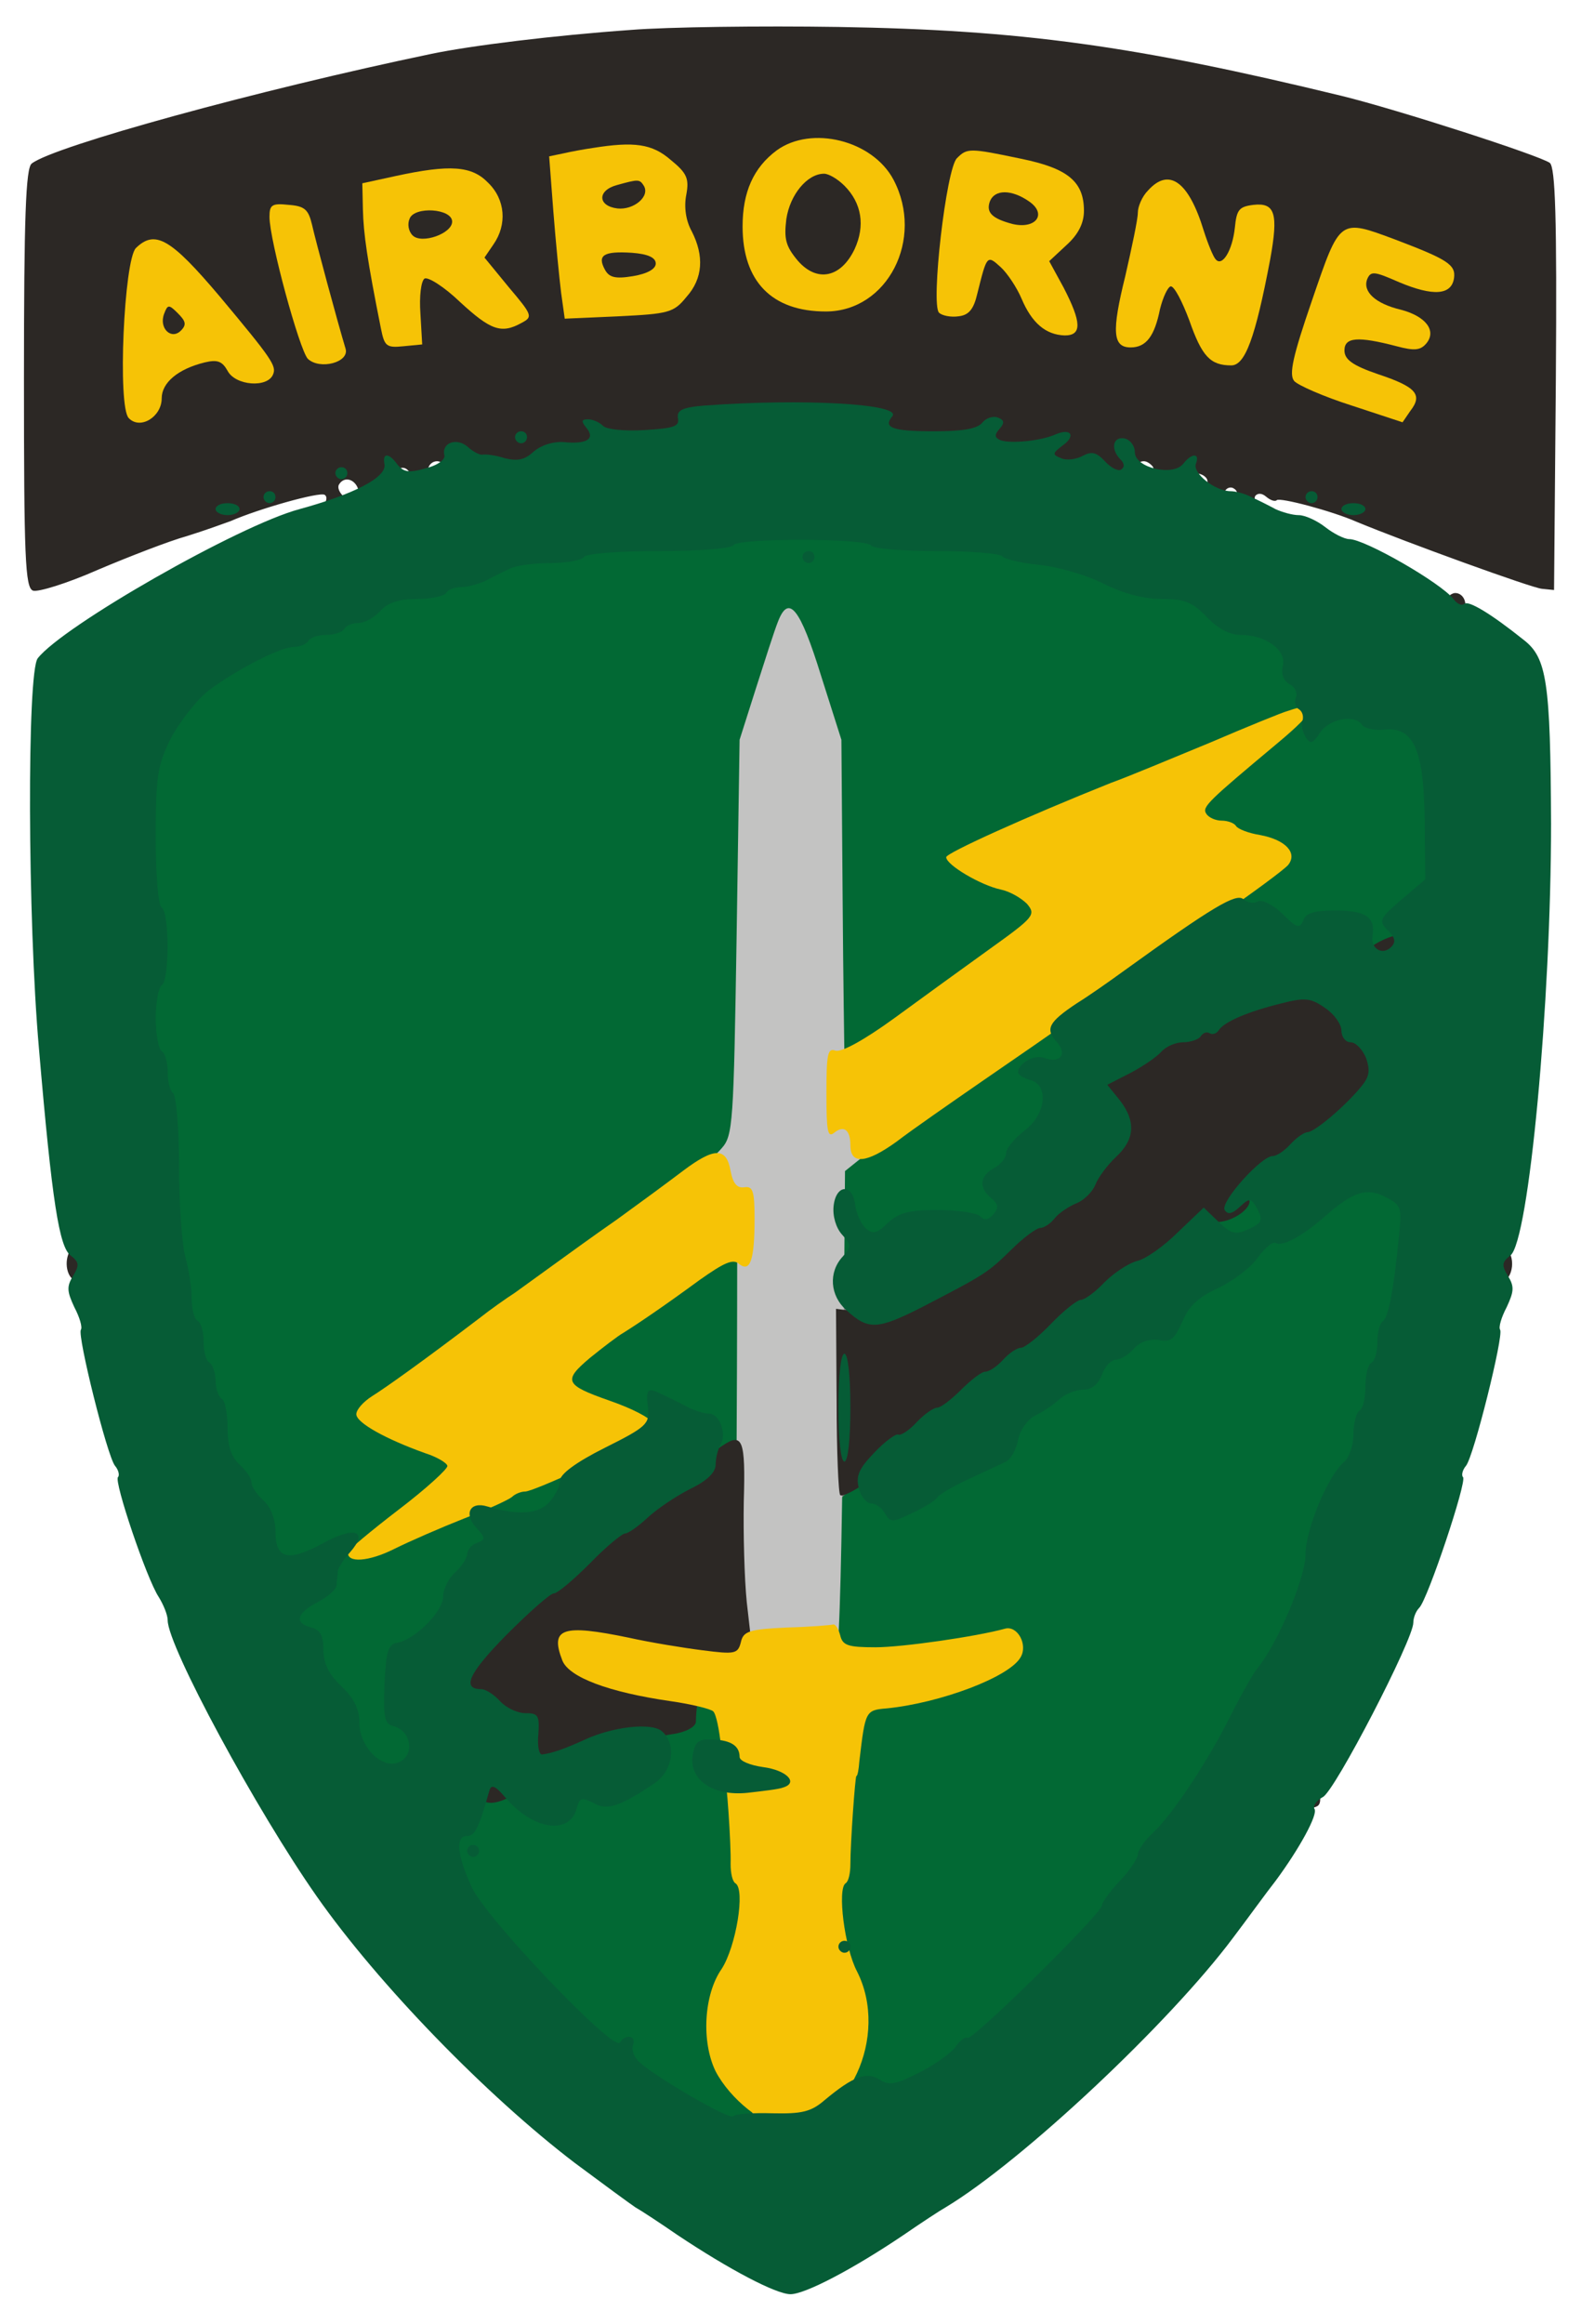 <?xml version="1.0" standalone="no"?>
<!DOCTYPE svg PUBLIC "-//W3C//DTD SVG 1.1//EN"
 "http://www.w3.org/Graphics/SVG/1.1/DTD/svg11.dtd">
<!-- Created with svg_stack (http://github.com/astraw/svg_stack) -->
<svg xmlns:sodipodi="http://sodipodi.sourceforge.net/DTD/sodipodi-0.dtd" xmlns="http://www.w3.org/2000/svg" version="1.1" width="132.0" height="194.0">
  <rect width="100%" height="100%" fill="#808080" stroke="none"/>
  <defs/>
  <g id="id0:id0" transform="matrix(1.25,0,0,1.25,0.0,0.0)"><g transform="translate(0,155.2) scale(0.04,-0.04)" fill="#026934" stroke="none">
<path d="M845 2981 c7 -24 -8 -35 -75 -50 -80 -19 -118 -31 -180 -58 -30 -14 -64 -28 -75 -33 -63 -26 -144 -66 -170 -86 -17 -12 -42 -27 -58 -33 -19 -7 -27 -18 -27 -34 0 -13 -6 -29 -13 -36 -9 -9 -11 -77 -9 -289 2 -152 7 -282 12 -287 5 -6 11 -55 14 -110 2 -55 6 -116 8 -135 2 -29 0 -34 -15 -32 -13 2 -17 -4 -17 -28 0 -32 14 -40 24 -13 10 25 28 1 38 -52 18 -100 26 -132 41 -175 9 -25 17 -55 17 -67 0 -12 5 -25 10 -28 6 -3 10 -14 10 -24 0 -10 9 -26 20 -36 12 -11 20 -31 20 -49 0 -19 10 -40 27 -58 30 -31 54 -36 73 -13 9 11 16 13 23 6 11 -11 -8 -41 -27 -41 -6 0 -22 -9 -36 -20 l-25 -19 25 -26 c14 -14 25 -32 25 -40 0 -7 15 -35 34 -62 19 -26 35 -56 36 -65 2 -20 82 -128 95 -128 5 0 32 14 60 32 42 26 50 36 48 57 -2 18 -10 27 -26 29 -13 2 -27 14 -32 26 -5 13 -16 26 -24 29 -30 12 -17 51 34 107 27 30 50 62 50 71 0 22 24 41 43 34 11 -5 14 1 13 22 -1 15 -5 34 -9 41 -8 12 -2 16 18 12 5 -1 27 4 48 11 30 10 43 10 58 1 25 -16 30 -15 27 6 -2 11 4 18 20 20 36 5 29 39 -8 39 -17 0 -38 7 -47 15 -14 14 -21 13 -79 -11 -35 -14 -63 -30 -61 -36 2 -12 -8 -16 -27 -9 -8 3 -37 -6 -64 -20 -28 -14 -53 -22 -56 -18 -2 4 22 30 55 57 32 27 59 52 59 56 0 11 -17 21 -84 49 -34 14 -61 30 -61 37 0 10 82 79 157 131 18 12 74 52 123 87 50 36 126 91 170 122 44 31 85 63 91 71 6 9 18 13 28 9 13 -5 16 -21 16 -76 0 -66 -2 -72 -27 -88 -16 -10 -56 -38 -90 -63 -34 -25 -87 -63 -117 -85 -31 -22 -55 -46 -54 -53 3 -12 90 -53 143 -66 14 -4 33 -1 44 5 10 7 26 9 35 6 14 -6 15 -11 6 -28 -14 -26 -6 -36 15 -19 14 12 20 7 16 -14 -2 -11 19 -36 30 -36 5 0 9 8 9 18 0 10 7 27 15 38 12 16 14 104 15 594 0 317 4 580 8 585 5 6 15 36 22 68 15 66 34 97 48 82 5 -5 17 -37 27 -70 9 -33 21 -70 26 -83 5 -13 9 -184 9 -380 0 -203 4 -362 9 -367 15 -16 16 -71 2 -89 -19 -22 3 -50 29 -36 24 13 33 0 16 -19 -10 -11 -12 -22 -6 -31 7 -12 12 -12 28 3 23 21 41 22 48 2 4 -8 15 -15 25 -15 19 0 26 15 11 23 -4 3 -7 20 -6 39 1 31 3 33 43 39 27 3 48 1 59 -7 25 -19 32 -17 32 9 0 13 14 36 30 52 36 34 37 41 8 48 -18 5 -19 9 -9 21 10 12 17 13 31 4 21 -13 48 -5 57 17 5 15 -1 35 -29 88 -14 27 1 41 23 21 15 -14 21 -14 34 -4 21 18 19 33 -4 25 -26 -8 -37 12 -17 34 23 25 20 32 -9 25 -14 -3 -31 -1 -39 5 -10 8 -22 5 -49 -16 -20 -16 -71 -52 -114 -82 -43 -30 -95 -67 -116 -83 -45 -35 -49 -29 -45 67 l3 69 90 67 c50 37 104 79 121 93 18 14 36 26 40 26 20 1 66 51 60 66 -3 8 -35 28 -71 45 -36 16 -65 31 -65 34 0 6 106 56 184 87 28 11 74 29 101 40 28 11 75 29 105 40 30 11 60 24 65 28 19 14 44 19 50 11 3 -5 -27 -33 -65 -61 -39 -29 -69 -57 -67 -63 4 -12 17 -20 72 -42 81 -33 84 -39 39 -70 -24 -16 -29 -25 -24 -40 4 -11 3 -26 -3 -33 -8 -11 -7 -16 6 -24 10 -5 15 -14 11 -19 -7 -11 13 -39 28 -39 6 0 7 7 4 15 -8 21 22 31 45 17 27 -17 47 -15 59 8 12 23 42 26 59 6 15 -18 64 -9 57 11 -3 8 3 17 17 22 42 16 47 33 50 162 2 109 0 128 -18 159 -15 25 -29 36 -49 38 -18 2 -30 11 -33 23 -7 24 -15 24 -38 -1 -19 -21 -60 -27 -70 -9 -4 5 1 19 10 29 15 17 15 21 1 42 -15 23 -52 45 -116 69 -19 7 -46 20 -60 29 -25 17 -55 27 -118 37 -18 3 -35 9 -38 14 -3 5 -18 9 -33 9 -15 0 -31 4 -36 9 -10 9 -36 14 -195 33 -129 15 -451 16 -580 0 -164 -20 -165 -20 -162 1 2 10 -3 17 -13 17 -11 0 -15 -6 -10 -19z m-141 -2082 c-3 -5 -10 -7 -15 -3 -5 3 -7 10 -3 15 3 5 10 7 15 3 5 -3 7 -10 3 -15z"/>
<path d="M2380 2290 c0 -5 5 -10 10 -10 6 0 10 5 10 10 0 6 -4 10 -10 10 -5 0 -10 -4 -10 -10z"/>
<path d="M2240 2001 c0 -11 5 -23 10 -26 20 -12 9 -42 -27 -75 -60 -55 -75 -61 -104 -39 -29 22 -42 23 -72 7 -12 -7 -23 -14 -25 -14 -2 -1 4 -19 13 -40 l16 -38 -23 -18 c-13 -10 -28 -18 -35 -18 -7 0 -24 -16 -39 -36 -21 -27 -33 -34 -49 -30 -17 4 -25 -1 -34 -20 -9 -21 -14 -24 -26 -14 -19 16 -47 5 -43 -17 2 -12 -4 -19 -18 -21 -12 -2 -24 -11 -27 -21 -2 -10 -25 -27 -51 -39 -25 -12 -46 -28 -46 -35 0 -24 -46 -67 -104 -97 -62 -32 -95 -37 -114 -18 -9 9 -16 7 -31 -7 -18 -15 -21 -32 -23 -134 l-3 -116 -27 3 c-16 2 -28 -1 -28 -7 0 -6 8 -11 18 -11 10 0 22 -4 27 -9 14 -14 270 14 292 31 19 15 29 -20 12 -37 -18 -18 -116 -44 -202 -55 -77 -9 -85 -13 -68 -34 8 -10 10 -24 5 -38 -4 -13 -8 -27 -9 -33 0 -5 -18 -12 -40 -15 -54 -7 -55 -33 0 -40 l39 -5 2 -38 c0 -25 -5 -41 -15 -46 -12 -8 -13 -12 -2 -25 21 -25 6 -32 -68 -32 -76 1 -91 7 -70 32 11 14 10 17 -4 25 -12 7 -15 17 -11 34 4 17 -3 33 -31 63 -22 25 -32 43 -25 47 10 6 60 80 60 89 0 2 -14 7 -31 11 -22 5 -36 3 -46 -8 -11 -11 -21 -13 -34 -6 -11 5 -28 14 -39 19 -11 5 -32 10 -48 10 -15 0 -32 4 -38 9 -5 5 -20 11 -34 13 -20 2 -26 9 -28 36 -4 37 19 53 49 34 23 -15 149 -16 149 -2 0 6 -24 10 -53 10 -29 0 -58 5 -64 11 -5 5 -30 9 -54 7 l-44 -3 -3 -57 -3 -58 25 0 c14 0 28 -4 31 -10 3 -5 19 -10 34 -10 15 0 42 -7 59 -16 24 -12 32 -22 32 -43 0 -43 -66 -90 -99 -70 -14 9 -25 9 -50 -2 -17 -8 -31 -19 -31 -26 0 -22 -17 -23 -56 -3 -48 25 -64 25 -64 1 0 -21 -44 -61 -66 -61 -38 0 -12 -57 73 -163 68 -85 252 -248 312 -278 25 -13 55 -31 67 -41 17 -15 26 -17 47 -9 15 6 27 13 27 15 0 3 -13 27 -30 53 -40 62 -42 142 -6 196 14 20 26 45 28 58 3 20 9 21 68 21 62 0 65 -1 65 -23 0 -13 11 -40 23 -59 23 -37 31 -131 12 -160 -6 -10 -4 -20 7 -32 15 -17 15 -20 -5 -41 -22 -24 -29 -47 -14 -47 5 0 19 11 32 25 13 14 30 25 37 25 8 0 34 14 58 30 24 17 48 30 53 30 13 0 272 253 272 265 0 6 16 25 35 44 19 19 35 38 35 44 0 6 7 17 15 26 27 28 147 214 167 258 10 23 23 45 28 48 11 7 33 54 51 110 7 22 17 44 21 49 4 6 8 22 8 37 0 24 11 51 51 131 5 10 9 26 9 35 0 10 8 38 17 63 15 43 23 75 41 175 10 53 28 77 38 52 11 -29 24 -19 24 18 0 29 -4 35 -17 33 -16 -3 -18 4 -15 54 l3 57 -28 3 c-26 3 -28 6 -25 41 3 34 1 37 -22 37 -14 0 -28 5 -31 10 -10 17 -25 11 -25 -9z"/>
<path d="M1220 1320 c0 -47 4 -80 10 -80 6 0 10 33 10 80 0 47 -4 80 -10 80 -6 0 -10 -33 -10 -80z"/>
<path d="M880 1290 c0 -5 5 -10 10 -10 6 0 10 5 10 10 0 6 -4 10 -10 10 -5 0 -10 -4 -10 -10z"/>
<path d="M780 1130 c0 -5 5 -10 10 -10 6 0 10 5 10 10 0 6 -4 10 -10 10 -5 0 -10 -4 -10 -10z"/>
<path d="M1280 790 c0 -5 18 -10 40 -10 22 0 40 5 40 10 0 6 -18 10 -40 10 -22 0 -40 -4 -40 -10z"/>
</g>
</g>
  <g id="id1:id1" transform="matrix(1.25,0,0,1.25,0.0,0.0)"><g transform="translate(0,155.2) scale(0.04,-0.04)" fill="#ffffff" stroke="none">
<path d="M0 1940 l0 -1940 1320 0 1320 0 0 1940 0 1940 -1320 0 -1320 0 0 -1940z m1655 1865 c337 -38 554 -84 810 -172 l110 -38 3 -334 c1 -184 -1 -338 -5 -342 -5 -5 -21 -2 -38 6 -86 40 -484 175 -517 175 -11 0 -27 4 -37 10 -10 5 -38 10 -62 11 -24 1 -49 6 -55 10 -10 8 -59 16 -159 25 -27 3 -59 9 -70 15 -12 6 -134 8 -320 5 -297 -4 -411 -11 -430 -26 -5 -4 -30 -8 -53 -9 -24 0 -49 -4 -54 -8 -6 -3 -31 -8 -56 -10 -25 -2 -53 -8 -63 -13 -10 -6 -27 -10 -39 -10 -33 0 -428 -134 -515 -175 -16 -8 -33 -11 -38 -6 -4 4 -6 158 -5 342 l3 334 80 28 c70 25 143 46 265 79 100 26 306 69 415 87 197 31 623 39 830 16z m-110 -655 c3 -5 46 -10 94 -10 48 0 92 -5 97 -10 6 -6 28 -12 50 -13 21 -2 46 -6 54 -9 8 -3 33 -10 55 -16 102 -28 225 -67 275 -89 130 -57 249 -120 279 -147 10 -9 22 -16 27 -16 5 -1 27 -16 49 -35 l40 -34 -1 -313 c0 -189 -5 -353 -13 -413 -44 -355 -70 -474 -157 -740 -46 -142 -187 -435 -238 -495 -7 -8 -16 -22 -19 -30 -4 -8 -23 -35 -42 -60 -19 -25 -46 -62 -60 -83 -53 -78 -391 -397 -422 -397 -4 0 -17 -10 -31 -22 -13 -13 -43 -34 -67 -48 -24 -14 -72 -43 -107 -64 -35 -21 -74 -39 -88 -39 -14 0 -53 18 -88 39 -35 21 -83 50 -107 64 -24 14 -54 35 -67 48 -14 12 -27 22 -31 22 -28 0 -372 323 -420 395 -12 18 -41 58 -64 88 -24 31 -43 58 -43 61 0 2 -16 28 -35 58 -114 172 -218 423 -296 718 -64 244 -100 608 -98 1000 l1 205 41 38 c22 20 45 37 50 37 6 0 18 7 28 16 21 19 82 54 164 93 139 68 210 94 360 132 44 12 85 24 90 28 6 4 27 8 49 8 21 1 43 6 49 12 6 6 48 11 98 11 48 0 91 5 94 10 4 6 90 10 225 10 135 0 221 -4 225 -10z"/>
</g>
</g>
  <g id="id2:id2" transform="matrix(1.25,0,0,1.25,0.0,0.0)"><g transform="translate(0,155.2) scale(0.04,-0.04)" fill="#c3c3c2" stroke="none">
<path d="M140 3050 c0 -13 5 -20 13 -17 6 2 12 10 12 17 0 7 -6 15 -12 18 -8 2 -13 -5 -13 -18z"/>
<path d="M1299 2842 c-6 -15 -22 -65 -37 -112 l-27 -85 -5 -330 c-5 -310 -6 -331 -25 -352 -11 -13 -25 -23 -32 -23 -21 0 -15 -37 7 -43 25 -7 28 -66 4 -103 -16 -23 -16 -24 2 -18 11 4 25 11 32 17 6 5 12 6 13 1 0 -5 0 -153 -1 -329 0 -317 4 -365 32 -337 15 15 100 16 116 0 6 -6 15 -8 19 -4 5 4 9 186 11 404 l3 397 35 28 c39 33 42 43 14 50 -25 6 -28 66 -4 102 l16 24 -31 -9 c-17 -5 -31 -6 -31 -2 0 4 -2 124 -3 267 l-2 260 -34 107 c-35 113 -54 137 -72 90z"/>
<path d="M1145 1210 c-12 -19 5 -28 29 -17 16 8 21 14 13 19 -17 11 -35 10 -42 -2z"/>
</g>
</g>
  <g id="id3:id3" transform="matrix(1.25,0,0,1.25,0.0,0.0)"><g transform="translate(0,155.2) scale(0.04,-0.04)" fill="#2c2825" stroke="none">
<path d="M1053 3830 c-127 -9 -266 -26 -333 -40 -288 -60 -630 -154 -667 -183 -10 -7 -13 -91 -13 -359 0 -298 2 -349 15 -354 8 -3 57 12 109 35 52 22 119 48 148 56 29 9 62 21 73 25 48 21 148 49 157 44 11 -7 -10 -34 -27 -34 -7 0 -30 -9 -52 -19 -21 -11 -49 -22 -63 -25 -41 -9 -57 -23 -43 -37 11 -11 75 13 165 62 10 5 29 9 42 9 14 0 28 5 31 10 3 6 13 10 22 10 8 0 29 6 46 14 31 14 112 32 192 43 22 3 48 12 57 21 14 11 38 14 99 13 67 -2 83 1 94 15 12 16 21 17 116 6 72 -8 133 -9 199 -2 82 8 97 7 107 -6 10 -13 27 -15 95 -11 65 4 87 2 100 -10 18 -16 66 -31 143 -43 56 -8 151 -36 177 -50 10 -6 24 -10 33 -10 15 0 53 -16 142 -58 46 -22 73 -23 73 -4 0 11 -69 46 -76 39 -3 -3 -26 6 -50 19 -24 14 -44 22 -44 18 0 -4 -7 -1 -15 6 -8 7 -12 16 -9 22 4 5 11 5 18 -1 7 -6 15 -9 18 -6 5 5 92 -18 133 -36 82 -34 294 -111 310 -112 l20 -2 3 351 c2 273 -1 354 -10 362 -16 12 -254 89 -348 112 -346 84 -535 110 -840 115 -129 2 -285 0 -347 -5z m375 -212 c40 -12 62 -51 62 -113 0 -59 -21 -99 -60 -115 -45 -19 -64 2 -22 24 34 17 40 31 43 91 3 50 -13 80 -49 93 -66 23 -123 -42 -107 -124 4 -26 15 -41 41 -56 47 -28 30 -49 -19 -26 -74 36 -85 142 -22 205 36 36 66 40 133 21z m-320 -14 c24 -17 28 -44 11 -76 -9 -16 -7 -24 10 -42 46 -49 5 -120 -66 -114 -43 4 -47 22 -7 26 38 4 67 32 58 56 -9 23 -55 45 -74 36 -8 -5 -23 -11 -34 -14 -18 -6 -18 -6 -4 -91 2 -14 -3 -20 -16 -20 -26 0 -35 36 -38 150 l-3 90 27 0 c15 1 30 4 34 8 13 13 79 7 102 -9z m598 -5 c77 -15 86 -23 82 -73 -2 -33 -8 -43 -30 -54 -16 -7 -28 -16 -28 -20 0 -4 12 -27 25 -51 16 -28 22 -48 16 -54 -14 -14 -29 0 -56 53 -28 56 -58 78 -81 59 -8 -6 -14 -24 -14 -38 0 -15 -6 -36 -14 -47 -14 -18 -15 -18 -21 -1 -9 22 14 207 28 225 12 15 19 15 93 1z m-904 -36 c24 -22 23 -62 -4 -90 l-22 -23 42 -43 c32 -33 39 -46 30 -55 -9 -9 -23 -1 -60 34 -37 35 -55 45 -76 42 l-27 -3 3 -52 c5 -97 -27 -72 -48 37 -5 30 -14 72 -19 92 -10 44 -3 53 55 67 62 14 106 12 126 -6z m1169 -25 c6 -11 21 -51 34 -87 12 -38 28 -66 35 -66 9 0 20 24 30 63 15 63 33 85 37 47 2 -11 -7 -60 -20 -110 -18 -74 -25 -90 -41 -90 -14 0 -25 14 -39 50 -37 96 -50 125 -58 125 -4 0 -13 -26 -20 -57 -15 -70 -27 -96 -40 -87 -11 6 -9 21 18 139 22 96 40 117 64 73z m-1441 -131 c23 -89 26 -108 14 -118 -11 -9 -16 -6 -23 12 -19 45 -52 202 -46 217 11 28 26 -3 55 -111z m1803 51 c36 -13 65 -27 64 -33 -2 -12 -17 -11 -76 6 -36 10 -45 10 -52 -2 -20 -32 -9 -50 47 -75 39 -17 54 -28 47 -35 -7 -7 -22 -5 -48 5 -50 21 -72 20 -85 -3 -25 -47 2 -79 75 -88 38 -4 54 -20 31 -29 -9 -4 -29 -1 -44 6 -15 8 -29 14 -32 15 -3 1 -19 5 -37 9 -53 12 -55 22 -18 128 35 103 42 118 54 118 4 0 37 -10 74 -22z m-1968 -99 c61 -71 73 -90 60 -95 -9 -4 -25 2 -38 14 l-22 20 -50 -16 c-40 -14 -51 -22 -53 -42 -2 -14 -8 -31 -14 -37 -24 -29 -30 2 -23 121 5 94 10 124 22 133 21 16 22 15 118 -98z m988 -184 c-3 -11 -107 -19 -130 -11 -8 3 -11 11 -8 16 9 14 141 9 138 -5z m-608 -74 c7 -12 -12 -24 -25 -16 -11 7 -4 25 10 25 5 0 11 -4 15 -9z m1180 0 c7 -12 -12 -24 -25 -16 -11 7 -4 25 10 25 5 0 11 -4 15 -9z m-1242 -8 c10 -10 -13 -33 -34 -33 -28 0 -33 19 -7 29 29 12 33 13 41 4z m1332 -12 c3 -5 1 -13 -5 -16 -15 -9 -43 3 -35 15 8 13 32 13 40 1z m-1420 -11 c11 -17 -5 -32 -21 -19 -7 6 -11 15 -8 20 7 12 21 11 29 -1z m1469 -21 c-3 -5 -10 -7 -15 -3 -5 3 -7 10 -3 15 3 5 10 7 15 3 5 -3 7 -10 3 -15z"/>
<path d="M989 3584 c-6 -7 -9 -25 -7 -41 2 -22 9 -29 33 -33 47 -9 76 9 73 45 -3 27 -7 31 -46 36 -28 3 -46 1 -53 -7z"/>
<path d="M1652 3569 c-16 -6 -22 -17 -22 -38 0 -36 12 -45 64 -44 39 1 66 21 66 49 0 25 -71 46 -108 33z"/>
<path d="M682 3543 c-19 -4 -23 -10 -20 -35 4 -42 24 -53 76 -39 37 10 42 15 42 40 0 39 -26 48 -98 34z"/>
<path d="M260 3359 l0 -50 32 3 c44 4 48 31 12 69 -15 16 -31 29 -36 29 -4 0 -8 -23 -8 -51z"/>
<path d="M2414 2879 c-10 -17 13 -36 27 -22 12 12 4 33 -11 33 -5 0 -12 -5 -16 -11z"/>
<path d="M106 2806 c-11 -18 -13 -27 -5 -32 13 -8 50 36 43 48 -9 14 -21 9 -38 -16z"/>
<path d="M2494 2819 c-10 -17 13 -36 27 -22 12 12 4 33 -11 33 -5 0 -12 -5 -16 -11z"/>
<path d="M2277 2290 c-19 -16 -44 -30 -56 -30 -19 0 -38 -7 -81 -32 -8 -4 -22 -11 -30 -14 -32 -12 -56 -23 -92 -38 -20 -9 -41 -16 -48 -16 -6 0 -28 -9 -48 -19 -20 -11 -55 -27 -76 -38 -45 -21 -56 -40 -29 -50 64 -22 68 -65 11 -119 -46 -43 -137 -104 -156 -104 -7 0 -12 -6 -12 -14 0 -8 -19 -31 -42 -51 -31 -26 -49 -34 -65 -30 -16 4 -23 1 -23 -9 0 -31 -33 -41 -110 -34 l-24 3 1 -153 c0 -84 3 -155 6 -158 7 -7 85 46 111 75 11 11 24 21 31 21 6 0 24 14 40 30 16 17 33 30 38 30 4 0 20 14 34 30 13 17 32 30 41 30 10 0 30 16 45 35 16 20 33 33 39 29 5 -3 29 11 51 33 23 22 65 54 93 71 28 18 59 41 69 52 10 11 28 20 39 20 27 1 60 26 51 39 -3 6 4 15 17 20 13 5 34 21 47 35 14 14 30 26 37 26 6 0 17 7 24 15 7 8 20 15 29 15 9 0 30 22 48 49 27 42 35 48 59 43 20 -4 25 -1 22 9 -3 8 -15 13 -26 12 -12 -2 -29 7 -39 20 -10 13 -26 26 -35 30 -10 3 -18 12 -18 19 1 17 51 83 84 109 14 11 26 25 26 30 0 20 -51 7 -83 -21z"/>
<path d="M114 1786 c-8 -22 3 -49 19 -43 16 5 16 49 0 54 -7 3 -16 -2 -19 -11z"/>
<path d="M2494 1786 c-8 -22 3 -49 19 -43 6 2 12 14 12 27 0 27 -22 39 -31 16z"/>
<path d="M2360 1770 c0 -5 5 -10 10 -10 6 0 10 5 10 10 0 6 -4 10 -10 10 -5 0 -10 -4 -10 -10z"/>
<path d="M140 1680 c0 -11 5 -20 10 -20 6 0 10 9 10 20 0 11 -4 20 -10 20 -5 0 -10 -9 -10 -20z"/>
<path d="M2480 1680 c0 -11 5 -20 10 -20 6 0 10 9 10 20 0 11 -4 20 -10 20 -5 0 -10 -9 -10 -20z"/>
<path d="M1207 1467 c-11 -7 -35 -27 -55 -44 -20 -18 -40 -33 -44 -33 -16 0 -208 -151 -262 -206 -12 -12 -31 -26 -43 -33 -13 -6 -23 -18 -23 -25 0 -8 -10 -20 -22 -28 -28 -19 -18 -45 19 -54 15 -4 36 -13 45 -22 10 -8 27 -15 39 -16 30 -1 35 -22 10 -36 -34 -18 -71 -60 -71 -80 0 -28 34 -26 74 5 18 14 40 25 49 25 9 0 19 5 22 10 3 6 17 10 30 10 13 0 27 5 30 10 3 6 15 10 26 10 10 0 27 4 37 9 9 6 34 13 55 16 22 3 38 12 39 20 0 8 1 21 2 27 1 8 -23 18 -59 25 -33 7 -73 15 -90 19 -34 7 -77 43 -72 58 4 12 94 8 120 -5 29 -16 189 -31 201 -19 5 5 18 10 28 10 10 0 18 5 18 11 0 6 -12 9 -27 7 l-28 -3 -8 70 c-4 39 -6 115 -5 169 3 102 -2 115 -35 93z"/>
<path d="M200 1430 c0 -5 5 -10 10 -10 6 0 10 5 10 10 0 6 -4 10 -10 10 -5 0 -10 -4 -10 -10z"/>
<path d="M2420 1430 c0 -5 5 -10 10 -10 6 0 10 5 10 10 0 6 -4 10 -10 10 -5 0 -10 -4 -10 -10z"/>
<path d="M280 1190 c0 -5 5 -10 10 -10 6 0 10 5 10 10 0 6 -4 10 -10 10 -5 0 -10 -4 -10 -10z"/>
<path d="M2340 1190 c0 -5 5 -10 10 -10 6 0 10 5 10 10 0 6 -4 10 -10 10 -5 0 -10 -4 -10 -10z"/>
<path d="M2177 885 c-7 -16 8 -29 23 -20 10 6 2 35 -10 35 -4 0 -10 -7 -13 -15z"/>
<path d="M460 850 c0 -5 5 -10 10 -10 6 0 10 5 10 10 0 6 -4 10 -10 10 -5 0 -10 -4 -10 -10z"/>
<path d="M2120 790 c0 -5 5 -10 10 -10 6 0 10 5 10 10 0 6 -4 10 -10 10 -5 0 -10 -4 -10 -10z"/>
<path d="M520 750 c0 -5 5 -10 10 -10 6 0 10 5 10 10 0 6 -4 10 -10 10 -5 0 -10 -4 -10 -10z"/>
<path d="M2100 750 c0 -5 5 -10 10 -10 6 0 10 5 10 10 0 6 -4 10 -10 10 -5 0 -10 -4 -10 -10z"/>
<path d="M840 391 c0 -13 29 -35 37 -28 7 8 -15 37 -28 37 -5 0 -9 -4 -9 -9z"/>
<path d="M1770 385 c-7 -9 -10 -18 -7 -22 8 -7 37 15 37 28 0 14 -16 11 -30 -6z"/>
<path d="M1460 150 c0 -5 5 -10 10 -10 6 0 10 5 10 10 0 6 -4 10 -10 10 -5 0 -10 -4 -10 -10z"/>
</g>
</g>
  <g id="id4:id4" transform="matrix(1.25,0,0,1.25,0.0,0.0)"><g transform="translate(0,155.2) scale(0.04,-0.04)" fill="#f6c306" stroke="none">
<path d="M1297 3629 c-39 -29 -57 -70 -57 -127 0 -92 49 -142 139 -142 103 0 165 121 113 220 -35 66 -137 91 -195 49z m113 -59 c29 -29 35 -67 17 -106 -23 -48 -63 -56 -95 -19 -20 24 -23 36 -19 69 6 41 35 76 63 76 8 0 23 -9 34 -20z"/>
<path d="M990 3633 c-14 -2 -36 -6 -49 -9 l-24 -5 7 -92 c4 -51 10 -112 13 -136 l6 -43 90 4 c83 4 92 6 113 32 28 31 30 69 9 110 -10 18 -13 41 -9 61 5 27 1 36 -26 58 -31 27 -61 31 -130 20z m85 -63 c11 -18 -17 -41 -44 -38 -33 4 -34 30 -1 39 36 10 38 10 45 -1z m20 -130 c0 -9 -14 -17 -38 -21 -30 -5 -40 -2 -47 11 -13 24 -2 31 45 28 27 -2 40 -8 40 -18z"/>
<path d="M1598 3616 c-18 -17 -44 -244 -30 -258 5 -5 20 -8 33 -6 17 2 25 12 31 38 16 64 16 65 39 44 11 -10 27 -34 35 -53 17 -40 40 -60 72 -61 29 0 28 22 -2 80 l-24 44 29 27 c20 18 29 37 29 57 0 49 -27 71 -105 87 -86 18 -90 18 -107 1z m120 -72 c31 -21 12 -47 -27 -38 -34 9 -45 19 -38 38 8 20 36 20 65 0z"/>
<path d="M660 3586 l-55 -12 1 -44 c1 -40 7 -83 30 -198 6 -30 9 -33 38 -30 l31 3 -3 52 c-2 28 1 54 7 58 6 3 33 -14 59 -39 51 -47 69 -54 103 -35 19 10 18 13 -21 59 l-41 50 15 22 c23 33 20 75 -9 103 -27 28 -63 31 -155 11z m95 -76 c0 -20 -51 -38 -66 -23 -7 7 -9 19 -5 28 8 21 71 17 71 -5z"/>
<path d="M1917 3562 c-10 -10 -17 -27 -17 -37 0 -11 -10 -58 -21 -106 -23 -93 -21 -119 9 -119 26 0 40 19 49 64 5 20 13 37 18 38 6 0 19 -25 31 -57 21 -60 35 -75 70 -75 23 0 40 45 65 177 14 77 8 95 -28 91 -24 -3 -28 -8 -31 -38 -4 -38 -21 -66 -32 -53 -4 4 -13 26 -20 48 -25 82 -58 106 -93 67z"/>
<path d="M450 3518 c0 -39 50 -222 64 -237 20 -19 70 -6 63 17 -13 43 -50 180 -56 207 -6 25 -12 31 -39 33 -28 3 -32 0 -32 -20z"/>
<path d="M2191 3379 c-32 -93 -39 -124 -30 -135 6 -7 49 -26 96 -41 l85 -28 13 19 c21 27 10 40 -53 61 -44 15 -57 25 -57 40 0 22 22 24 87 7 30 -8 40 -7 50 5 17 21 -1 45 -43 56 -42 10 -64 30 -56 51 6 14 12 13 53 -5 57 -24 88 -22 92 7 3 22 -11 31 -98 64 -94 35 -92 36 -139 -101z"/>
<path d="M227 3466 c-20 -20 -31 -265 -12 -284 19 -20 55 2 55 33 0 26 27 49 72 60 21 5 29 2 38 -14 13 -25 67 -29 76 -6 6 14 -2 26 -89 130 -82 97 -108 112 -140 81z m75 -138 c-16 -16 -37 4 -28 28 6 16 8 16 23 1 13 -13 15 -19 5 -29z"/>
<path d="M2150 2693 c-8 -2 -67 -26 -130 -53 -63 -26 -137 -57 -165 -67 -140 -56 -275 -117 -275 -124 0 -13 58 -47 91 -54 15 -3 34 -14 44 -24 15 -18 12 -22 -62 -75 -43 -31 -115 -83 -160 -116 -51 -37 -88 -57 -98 -54 -13 5 -15 -6 -15 -71 0 -64 2 -75 13 -66 16 13 27 5 27 -21 0 -33 27 -30 77 6 26 20 91 65 143 101 52 36 127 87 165 115 117 84 130 93 234 163 55 38 105 75 112 83 16 20 -4 42 -47 50 -19 3 -37 10 -40 15 -3 5 -14 9 -24 9 -10 0 -22 5 -26 12 -7 11 4 21 120 118 66 55 71 72 16 53z"/>
<path d="M1140 1925 c-25 -19 -74 -55 -110 -81 -36 -25 -83 -59 -105 -75 -22 -16 -51 -37 -65 -47 -14 -9 -41 -28 -60 -43 -92 -70 -155 -115 -179 -130 -14 -9 -26 -22 -26 -30 0 -14 48 -41 115 -65 19 -6 36 -16 37 -21 2 -4 -35 -38 -81 -73 -47 -36 -85 -68 -85 -71 -2 -19 35 -16 77 5 26 13 79 36 117 51 39 15 74 31 80 36 5 5 15 9 22 9 7 0 50 18 95 39 46 22 93 42 106 46 43 12 19 39 -61 67 -74 26 -77 33 -32 71 21 17 47 37 56 42 24 15 67 44 127 88 41 29 56 36 66 27 19 -15 26 7 26 76 0 46 -3 54 -17 52 -12 -2 -19 6 -23 27 -7 40 -27 40 -80 0z"/>
<path d="M1314 1163 c-63 -3 -73 -6 -77 -25 -5 -19 -10 -20 -64 -13 -32 4 -87 13 -123 21 -111 23 -132 16 -111 -38 11 -28 77 -53 181 -68 35 -5 67 -13 71 -17 5 -5 10 -31 13 -58 2 -28 5 -50 6 -50 3 0 11 -113 10 -147 0 -15 3 -29 8 -32 17 -10 1 -106 -23 -143 -30 -43 -34 -122 -10 -171 24 -46 81 -92 116 -92 105 0 175 151 120 259 -21 40 -33 138 -19 147 5 3 8 17 8 32 0 35 8 147 10 147 2 0 4 11 5 25 10 84 10 85 46 88 89 9 204 52 223 85 13 21 -5 54 -26 48 -47 -13 -171 -31 -216 -31 -46 0 -55 3 -59 20 -3 11 -8 19 -12 18 -3 -1 -38 -4 -77 -5z"/>
</g>
</g>
  <g id="id5:id5" transform="matrix(1.25,0,0,1.25,0.0,0.0)"><g transform="translate(0,155.2) scale(0.04,-0.04)" fill="#065c36" stroke="none">
<path d="M1177 3203 c-38 -3 -47 -8 -45 -21 3 -14 -7 -17 -56 -20 -33 -2 -63 1 -69 7 -6 6 -17 11 -25 11 -11 0 -12 -3 -3 -14 16 -19 0 -28 -38 -24 -18 1 -37 -5 -50 -16 -15 -14 -27 -16 -48 -11 -15 5 -32 7 -37 6 -5 -1 -16 5 -25 13 -18 16 -44 7 -39 -14 2 -7 -11 -17 -32 -22 -27 -8 -36 -6 -46 6 -14 20 -26 21 -22 1 4 -22 -51 -50 -142 -75 -101 -27 -395 -195 -437 -249 -18 -23 -17 -436 2 -651 22 -258 34 -332 53 -346 14 -11 15 -16 4 -34 -11 -18 -10 -26 2 -52 9 -17 14 -34 11 -38 -6 -10 44 -211 57 -227 6 -7 8 -16 5 -19 -7 -7 48 -170 68 -200 8 -13 15 -30 15 -39 0 -43 148 -317 249 -461 103 -147 284 -333 431 -445 47 -35 92 -68 101 -74 9 -5 41 -26 70 -46 87 -58 165 -99 189 -99 24 0 103 41 189 99 29 20 61 41 70 46 128 77 374 308 480 450 25 33 56 76 71 95 40 54 71 111 65 120 -3 5 3 14 14 20 20 10 151 263 151 291 0 8 4 19 10 25 14 14 80 211 73 218 -3 3 -1 12 5 19 13 16 63 217 57 227 -3 4 2 21 11 38 12 26 13 34 2 52 -11 18 -10 23 4 34 31 23 68 424 68 721 -1 237 -7 277 -46 307 -55 44 -92 66 -99 60 -4 -4 -12 0 -18 8 -21 27 -148 100 -174 100 -8 0 -26 9 -40 20 -14 11 -34 20 -44 20 -11 0 -28 5 -39 10 -11 6 -29 15 -40 20 -11 6 -27 10 -35 10 -26 0 -64 30 -58 46 7 18 -7 18 -21 0 -17 -22 -81 -7 -81 19 0 11 -8 21 -17 23 -20 4 -24 -18 -7 -35 7 -7 7 -13 1 -17 -5 -3 -17 3 -27 14 -14 15 -22 17 -37 9 -11 -6 -27 -8 -36 -4 -15 6 -15 8 2 21 23 16 15 30 -11 19 -24 -11 -75 -16 -92 -10 -10 4 -11 9 -2 19 9 10 8 15 -3 19 -8 3 -20 -1 -26 -9 -9 -10 -33 -14 -80 -14 -70 0 -86 6 -70 25 17 21 -151 30 -313 18z m278 -234 c4 -5 53 -9 110 -9 57 0 106 -4 109 -9 3 -4 30 -11 61 -14 31 -3 79 -17 107 -31 33 -17 69 -26 98 -26 38 0 51 -5 75 -30 19 -20 39 -30 57 -30 42 0 77 -26 70 -52 -3 -13 1 -24 11 -30 9 -4 14 -15 11 -22 -3 -8 -1 -17 5 -20 6 -4 8 -12 6 -19 -3 -7 0 -19 5 -27 8 -13 12 -12 25 8 17 23 59 30 70 11 4 -5 21 -9 37 -7 49 5 66 -35 67 -154 l1 -96 -40 -34 c-37 -32 -38 -35 -23 -51 13 -12 14 -20 6 -28 -15 -15 -35 -2 -31 19 5 31 -12 42 -62 42 -35 0 -50 -4 -54 -17 -6 -14 -11 -12 -35 12 -16 15 -34 24 -41 20 -6 -4 -17 -2 -24 4 -12 10 -50 -12 -201 -121 -22 -16 -56 -40 -77 -53 -48 -32 -53 -43 -33 -65 18 -20 5 -36 -22 -26 -15 6 -43 -9 -43 -24 0 -4 9 -10 20 -13 32 -8 27 -58 -10 -85 -16 -13 -30 -29 -30 -37 0 -8 -9 -19 -20 -25 -24 -13 -26 -33 -5 -50 12 -10 13 -16 4 -27 -9 -10 -15 -11 -23 -3 -5 5 -37 10 -70 10 -47 0 -64 -4 -83 -21 -18 -18 -25 -20 -37 -10 -8 7 -16 25 -18 39 -4 37 -32 35 -36 -1 -2 -17 4 -37 14 -48 16 -18 16 -20 1 -37 -24 -26 -21 -65 6 -89 37 -34 52 -33 127 5 106 55 109 57 149 96 20 20 42 36 48 36 6 0 17 7 24 16 7 9 24 20 36 25 13 5 27 19 32 31 5 13 21 34 35 47 31 29 33 59 6 94 l-21 26 39 20 c21 11 44 27 51 35 8 9 24 16 37 16 12 0 26 5 29 10 4 6 10 8 15 5 5 -3 12 0 15 5 9 14 48 31 105 45 39 10 49 9 73 -8 15 -10 27 -27 27 -38 0 -10 7 -19 15 -19 9 0 20 -12 26 -26 7 -21 6 -31 -8 -48 -27 -33 -77 -75 -89 -76 -6 0 -19 -9 -29 -20 -10 -11 -23 -20 -30 -20 -19 0 -88 -77 -80 -90 5 -8 12 -7 25 5 17 16 19 15 30 -4 9 -18 7 -23 -15 -33 -22 -10 -29 -8 -50 12 l-25 24 -43 -41 c-23 -23 -54 -45 -68 -48 -15 -4 -39 -20 -55 -36 -15 -16 -33 -29 -39 -29 -6 0 -29 -18 -50 -40 -21 -22 -44 -40 -50 -40 -7 0 -20 -9 -30 -20 -10 -11 -23 -20 -30 -20 -6 0 -24 -14 -40 -30 -16 -16 -34 -30 -40 -30 -6 0 -22 -11 -35 -25 -12 -13 -26 -22 -30 -20 -4 2 -22 -11 -40 -30 -26 -27 -31 -39 -26 -59 3 -14 13 -26 21 -26 8 0 18 -8 23 -17 9 -15 12 -15 45 1 20 9 39 21 42 26 3 5 27 19 53 31 26 12 54 25 62 29 8 4 17 20 20 36 3 16 15 33 27 40 13 6 31 18 41 27 10 10 28 17 41 17 14 0 25 9 31 25 5 14 16 25 23 25 8 0 21 8 31 19 10 11 25 16 41 14 20 -4 26 1 39 30 11 26 26 41 59 56 25 12 55 34 67 51 12 17 26 28 30 25 11 -7 46 12 82 44 47 41 69 49 101 33 27 -14 28 -17 23 -66 -9 -92 -18 -136 -27 -142 -5 -3 -9 -18 -9 -34 0 -16 -4 -32 -10 -35 -6 -3 -10 -21 -10 -40 0 -19 -4 -37 -10 -40 -5 -3 -10 -21 -10 -39 0 -19 -7 -39 -15 -46 -27 -22 -65 -113 -65 -155 0 -39 -47 -150 -81 -191 -7 -9 -27 -44 -44 -78 -38 -76 -96 -164 -130 -196 -14 -13 -25 -29 -25 -36 0 -6 -13 -26 -30 -44 -17 -18 -30 -36 -30 -41 0 -13 -214 -224 -224 -221 -5 2 -14 -5 -21 -16 -8 -10 -34 -29 -60 -42 -39 -20 -50 -22 -66 -12 -22 14 -44 6 -92 -34 -23 -20 -39 -23 -87 -22 -33 1 -62 -1 -66 -5 -6 -6 -124 62 -156 90 -9 8 -14 21 -11 29 6 16 -13 19 -22 4 -10 -16 -223 207 -247 259 -25 54 -28 86 -8 86 13 0 19 12 37 75 3 12 10 9 27 -11 46 -54 107 -63 119 -18 5 18 8 19 28 9 23 -13 44 -6 102 33 31 21 37 66 12 87 -18 15 -84 7 -130 -15 -31 -14 -53 -22 -70 -24 -5 0 -8 15 -6 34 2 31 0 35 -22 35 -13 0 -32 9 -42 20 -10 11 -24 20 -31 20 -34 0 -21 27 42 91 38 38 73 69 79 69 6 0 33 23 60 50 27 28 54 50 59 50 5 0 22 12 37 26 15 14 47 36 71 48 29 14 43 28 43 41 0 11 4 26 8 33 11 17 -1 52 -19 52 -8 0 -23 5 -34 10 -11 6 -29 15 -40 20 -29 15 -32 13 -28 -20 3 -27 -2 -32 -72 -67 -48 -24 -75 -44 -75 -55 0 -9 -8 -25 -18 -36 -18 -20 -53 -22 -103 -7 -29 9 -40 -12 -19 -35 16 -18 16 -20 1 -26 -9 -3 -16 -12 -16 -19 0 -6 -9 -20 -20 -30 -11 -10 -20 -28 -20 -40 0 -25 -46 -71 -75 -77 -17 -3 -20 -12 -23 -69 -2 -58 0 -67 16 -71 28 -8 35 -46 10 -59 -28 -15 -68 23 -68 66 0 22 -9 40 -30 60 -21 20 -30 38 -30 61 0 23 -5 33 -20 37 -29 7 -25 24 10 42 17 9 31 21 32 28 0 6 2 17 2 24 1 6 10 20 20 31 32 36 9 45 -44 16 -59 -32 -80 -27 -80 19 0 21 -8 41 -20 52 -11 10 -20 23 -20 30 0 7 -9 20 -20 30 -14 13 -20 31 -20 61 0 24 -4 46 -10 49 -5 3 -10 17 -10 30 0 13 -5 27 -10 30 -6 3 -10 19 -10 35 0 16 -4 32 -10 35 -6 3 -10 21 -10 38 0 18 -5 48 -10 67 -6 19 -11 88 -11 152 0 65 -5 120 -10 123 -5 4 -9 19 -9 35 0 16 -4 32 -10 35 -5 3 -10 28 -10 55 0 27 5 52 10 55 13 8 13 122 0 130 -6 4 -10 54 -10 119 0 100 3 118 25 163 15 28 43 64 63 80 47 35 120 73 143 73 10 0 21 5 24 10 3 6 17 10 30 10 13 0 27 5 30 10 3 6 14 10 24 10 10 0 26 9 36 20 13 14 31 20 61 20 24 0 46 5 49 10 3 6 15 10 26 10 10 0 28 5 39 10 11 6 29 15 40 20 11 6 42 10 69 10 28 0 53 5 56 10 4 6 57 10 125 10 65 0 121 4 125 10 7 12 223 12 230 -1z"/>
<path d="M1340 2950 c0 -5 5 -10 10 -10 6 0 10 5 10 10 0 6 -4 10 -10 10 -5 0 -10 -4 -10 -10z"/>
<path d="M1400 1530 c0 -53 4 -90 10 -90 6 0 10 37 10 90 0 53 -4 90 -10 90 -6 0 -10 -37 -10 -90z"/>
<path d="M1157 952 c-8 -42 32 -71 91 -65 26 3 53 6 60 9 26 8 5 29 -34 34 -21 3 -39 10 -39 17 0 18 -14 28 -45 29 -23 1 -29 -3 -33 -24z"/>
<path d="M780 790 c0 -5 5 -10 10 -10 6 0 10 5 10 10 0 6 -4 10 -10 10 -5 0 -10 -4 -10 -10z"/>
<path d="M1400 630 c0 -5 5 -10 10 -10 6 0 10 5 10 10 0 6 -4 10 -10 10 -5 0 -10 -4 -10 -10z"/>
<path d="M860 3150 c0 -5 5 -10 10 -10 6 0 10 5 10 10 0 6 -4 10 -10 10 -5 0 -10 -4 -10 -10z"/>
<path d="M560 3090 c0 -5 5 -10 10 -10 6 0 10 5 10 10 0 6 -4 10 -10 10 -5 0 -10 -4 -10 -10z"/>
<path d="M440 3050 c0 -5 5 -10 10 -10 6 0 10 5 10 10 0 6 -4 10 -10 10 -5 0 -10 -4 -10 -10z"/>
<path d="M2180 3050 c0 -5 5 -10 10 -10 6 0 10 5 10 10 0 6 -4 10 -10 10 -5 0 -10 -4 -10 -10z"/>
<path d="M360 3030 c0 -5 9 -10 20 -10 11 0 20 5 20 10 0 6 -9 10 -20 10 -11 0 -20 -4 -20 -10z"/>
<path d="M2240 3030 c0 -5 9 -10 20 -10 11 0 20 5 20 10 0 6 -9 10 -20 10 -11 0 -20 -4 -20 -10z"/>
</g>
</g>
</svg>
